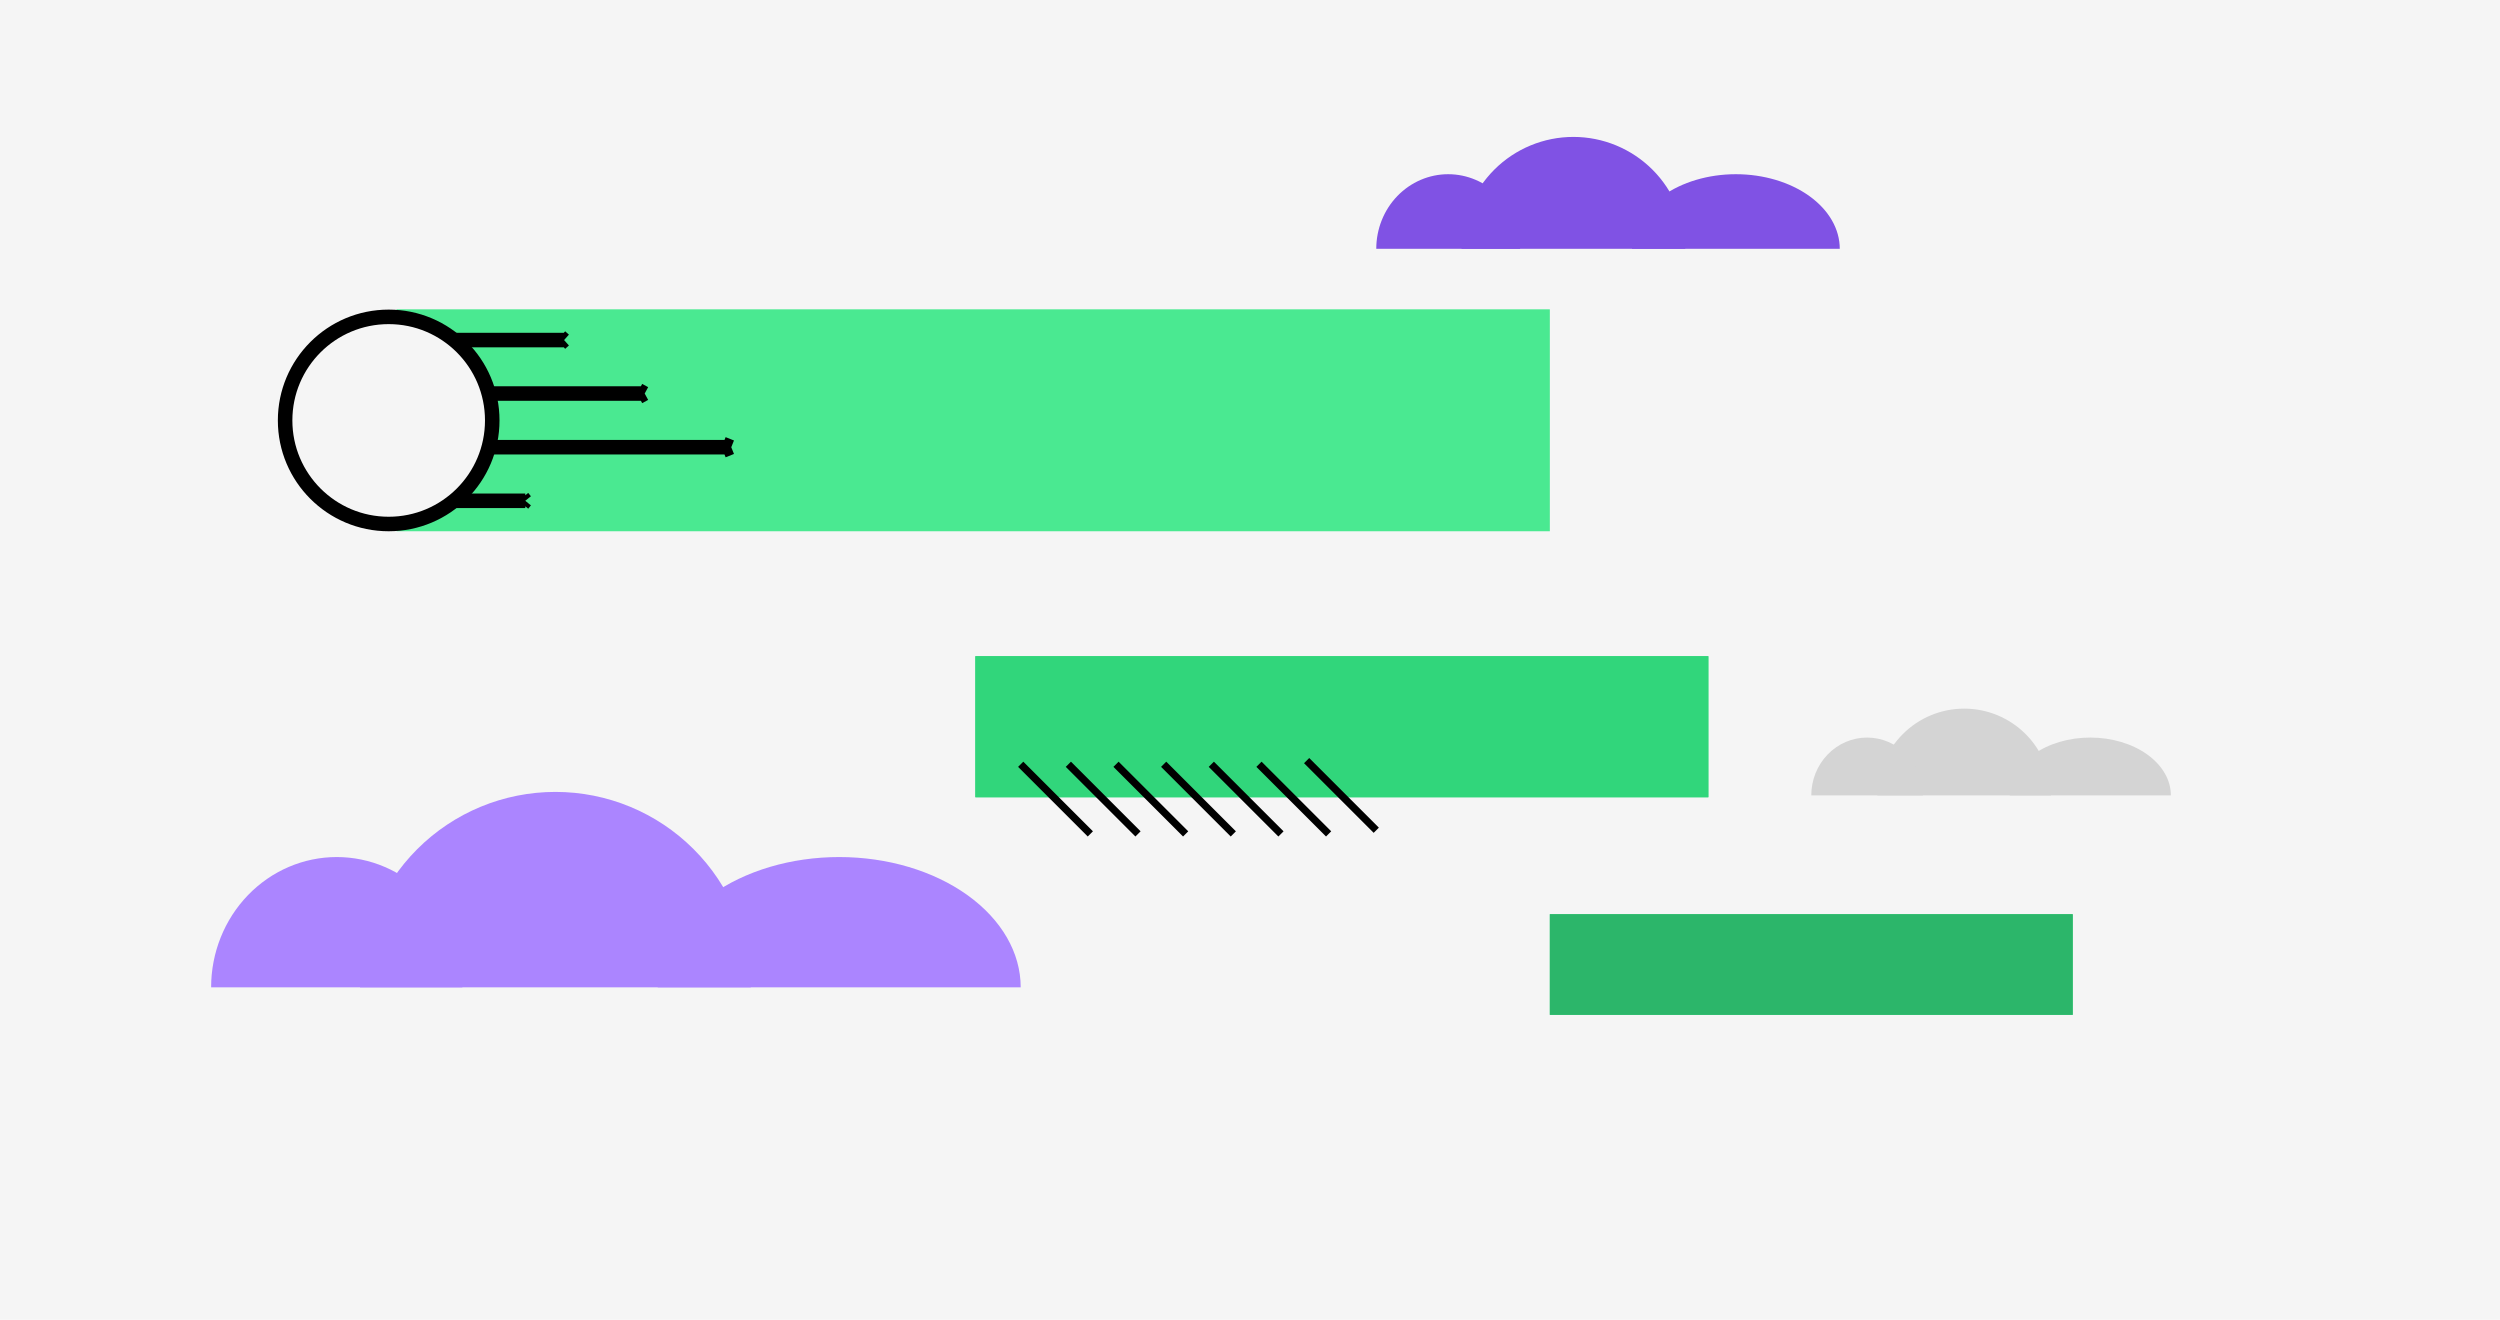 <svg width="341" height="180" viewBox="0 0 341 180" fill="none" xmlns="http://www.w3.org/2000/svg">
<rect width="341" height="180" fill="#F5F5F5"/>
<rect x="54.101" y="42.192" width="157.296" height="30.272" fill="#4AE991"/>
<rect x="133.04" y="89.505" width="99.979" height="19.241" fill="#31D67B"/>
<rect x="133.04" y="89.505" width="99.979" height="19.241" fill="#31D67B"/>
<rect x="211.397" y="124.698" width="71.321" height="13.726" fill="#31D67B"/>
<rect x="211.397" y="124.698" width="71.321" height="13.726" fill="#2CB66A"/>
<path d="M187.723 113.246L178.223 103.746" stroke="black"/>
<path d="M181.223 113.746L171.723 104.246" stroke="black"/>
<path d="M174.723 113.746L165.223 104.246" stroke="black"/>
<path d="M168.223 113.746L158.723 104.246" stroke="black"/>
<path d="M161.723 113.746L152.223 104.246" stroke="black"/>
<path d="M155.223 113.746L145.723 104.246" stroke="black"/>
<path d="M148.723 113.746L139.223 104.246" stroke="black"/>
<path d="M279.759 108.496C279.759 105.356 278.512 102.345 276.291 100.124C274.071 97.904 271.059 96.656 267.919 96.656C264.779 96.656 261.767 97.904 259.547 100.124C257.327 102.345 256.079 105.356 256.079 108.496L267.919 108.496H279.759Z" fill="#D4D4D4"/>
<path d="M262.281 108.496C262.281 106.403 261.479 104.395 260.051 102.915C258.624 101.435 256.688 100.603 254.669 100.603C252.65 100.603 250.714 101.435 249.287 102.915C247.86 104.395 247.058 106.403 247.058 108.496L254.669 108.496H262.281Z" fill="#D4D4D4"/>
<path d="M296.109 108.496C296.109 106.403 294.95 104.395 292.889 102.915C290.827 101.435 288.03 100.603 285.114 100.603C282.199 100.603 279.402 101.435 277.34 102.915C275.278 104.395 274.12 106.403 274.12 108.496L285.114 108.496H296.109Z" fill="#D4D4D4"/>
<path d="M102.414 134.671C102.414 127.601 99.606 120.822 94.607 115.823C89.609 110.824 82.829 108.016 75.76 108.016C68.691 108.016 61.911 110.824 56.912 115.823C51.914 120.822 49.105 127.601 49.105 134.67L75.76 134.671H102.414Z" fill="#AB85FF"/>
<path d="M63.067 134.67C63.067 129.958 61.261 125.438 58.048 122.105C54.835 118.773 50.476 116.901 45.932 116.901C41.387 116.901 37.029 118.773 33.816 122.105C30.602 125.438 28.797 129.958 28.797 134.67L45.932 134.67H63.067Z" fill="#AB85FF"/>
<path d="M139.223 134.67C139.223 129.958 136.615 125.438 131.973 122.105C127.332 118.773 121.036 116.901 114.472 116.901C107.908 116.901 101.613 118.773 96.971 122.105C92.329 125.438 89.722 129.958 89.722 134.67L114.472 134.67H139.223Z" fill="#AB85FF"/>
<path d="M229.871 33.935C229.871 29.888 228.263 26.006 225.401 23.145C222.539 20.283 218.657 18.675 214.61 18.675C210.563 18.675 206.681 20.283 203.819 23.145C200.957 26.006 199.35 29.888 199.35 33.935L214.61 33.935H229.871Z" fill="#8052E4"/>
<path d="M207.343 33.935C207.343 31.237 206.31 28.649 204.47 26.741C202.63 24.834 200.135 23.762 197.533 23.762C194.931 23.762 192.436 24.834 190.596 26.741C188.756 28.649 187.723 31.237 187.723 33.935L197.533 33.935H207.343Z" fill="#8052E4"/>
<path d="M250.944 33.935C250.944 31.237 249.451 28.649 246.794 26.741C244.137 24.834 240.532 23.762 236.774 23.762C233.016 23.762 229.411 24.834 226.754 26.741C224.096 28.649 222.604 31.237 222.604 33.935L236.774 33.935H250.944Z" fill="#8052E4"/>
<path d="M58.21 53.677L87.936 53.677M87.936 53.677L87.121 53.236M87.936 53.677L87.121 54.118" stroke="black" stroke-width="1.98"/>
<path d="M58.21 61.001L99.745 61.001M99.745 61.001L98.607 60.544M99.745 61.001L98.607 61.458" stroke="black" stroke-width="1.98"/>
<path d="M58.21 46.384L76.941 46.384M76.941 46.384L76.428 45.927M76.941 46.384L76.428 46.841" stroke="black" stroke-width="1.98"/>
<path d="M58.21 68.31H71.648M71.648 68.31L71.279 67.853M71.648 68.31L71.279 68.767" stroke="black" stroke-width="1.98"/>
<circle cx="53.016" cy="57.347" r="14.127" transform="rotate(90 53.016 57.347)" fill="#F5F5F5" stroke="black" stroke-width="1.98"/>
</svg>
